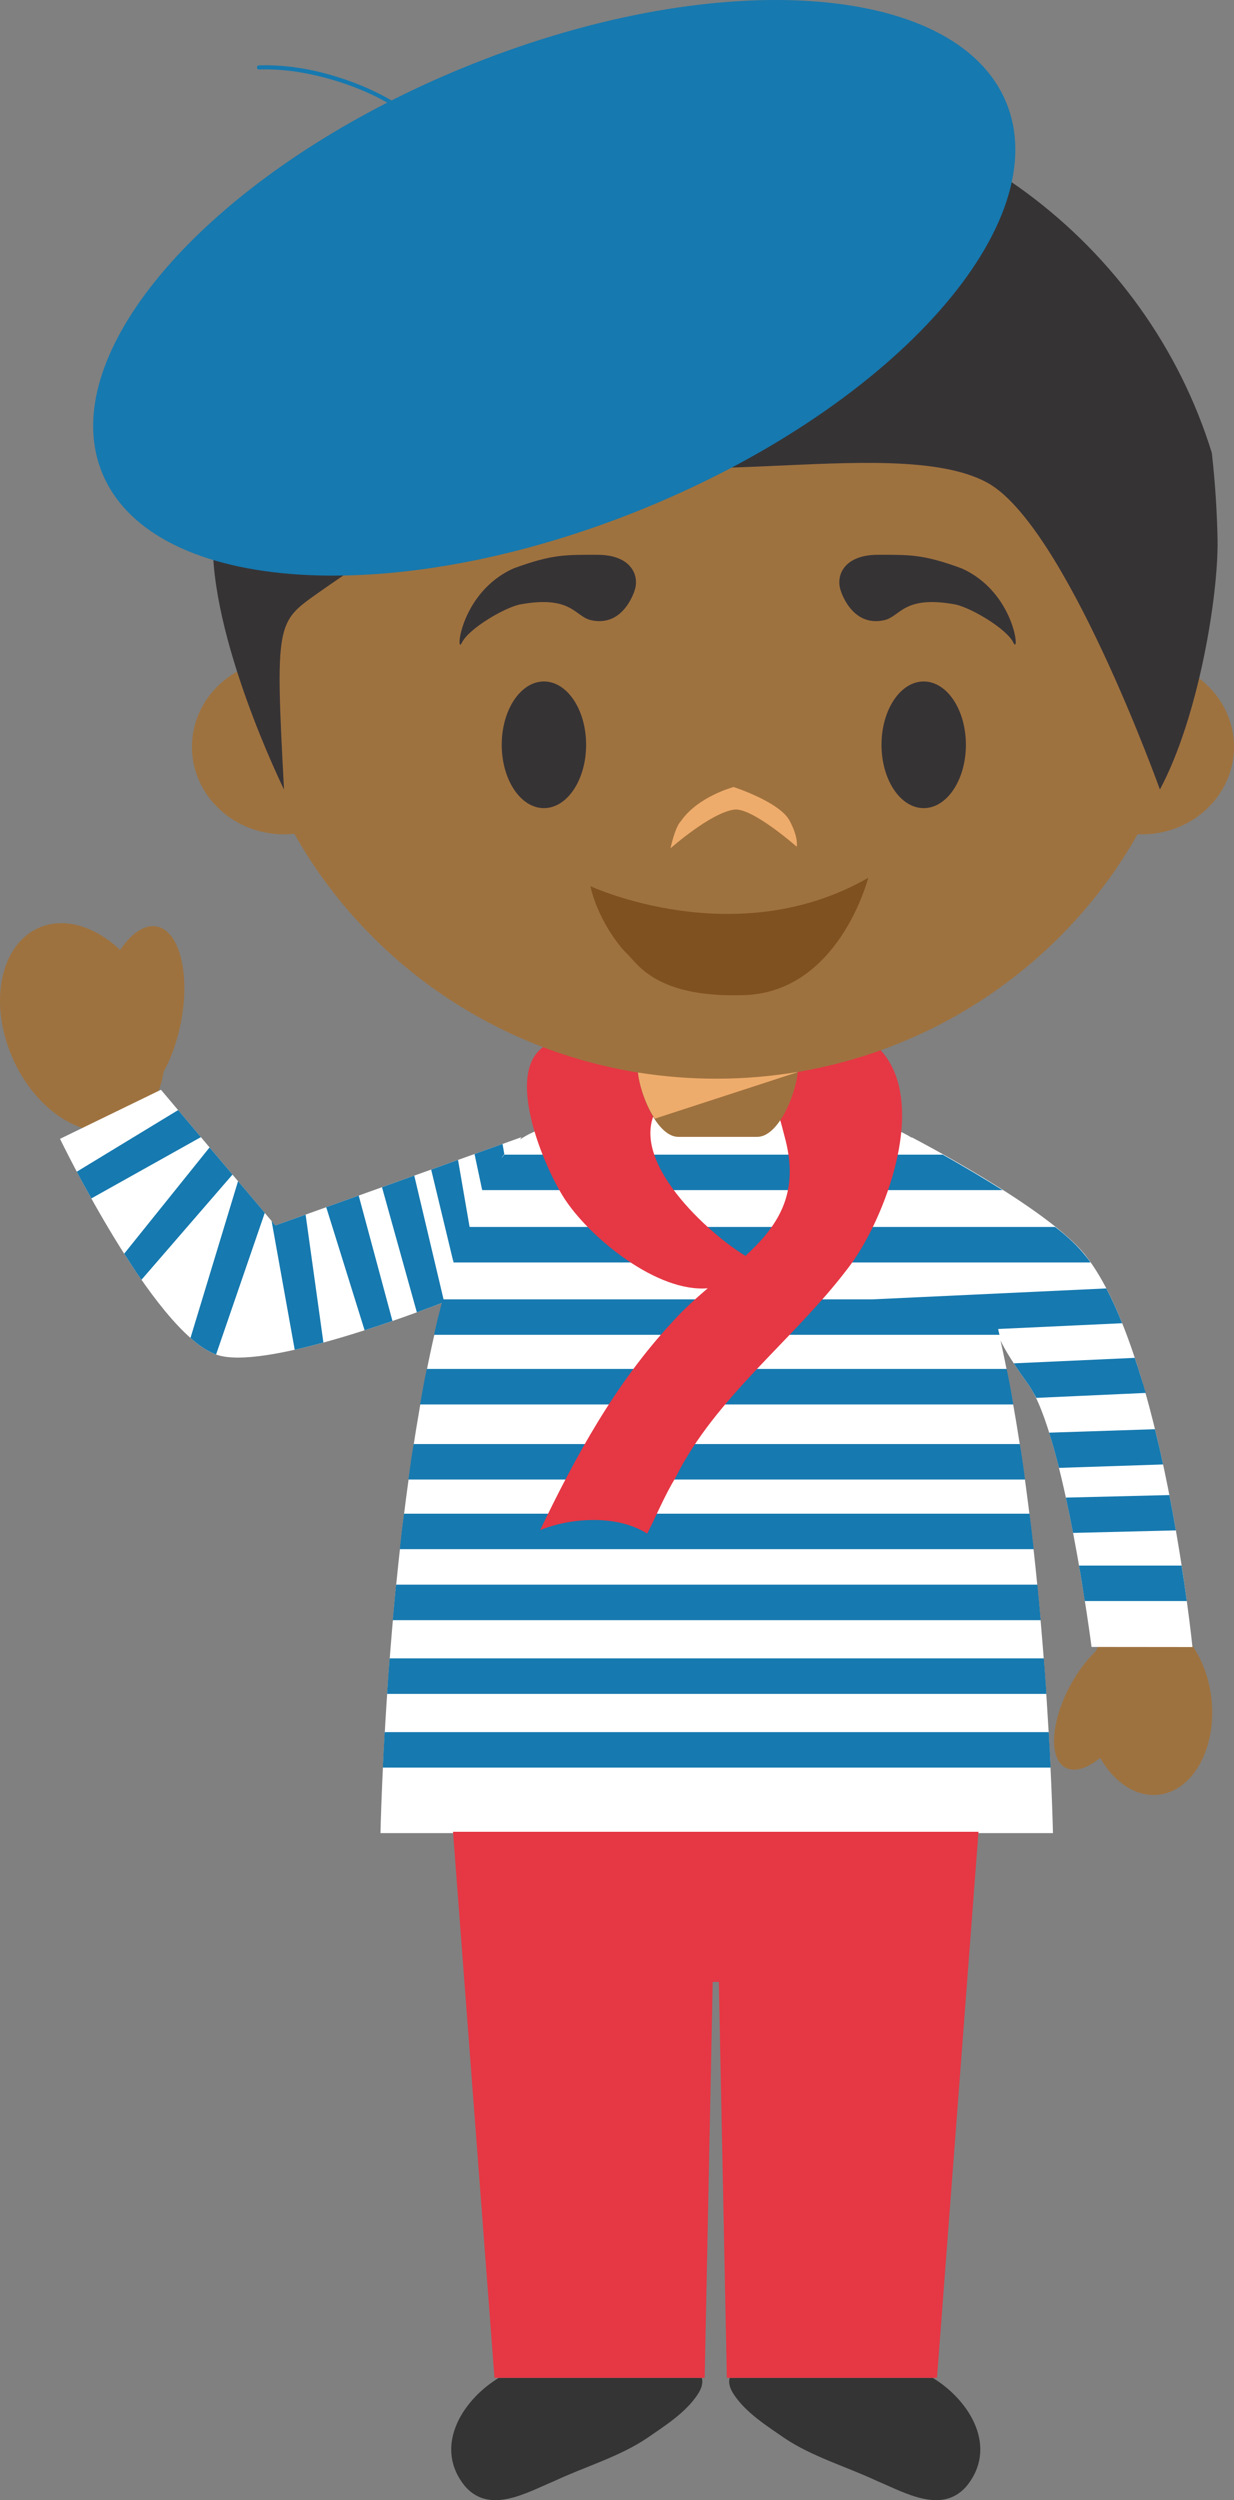 <svg version="1.1" xmlns="http://www.w3.org/2000/svg" xmlns:xlink="http://www.w3.org/1999/xlink" width="58.487" height="118.432" viewBox="0,0,58.487,118.432"><rect x="0" y="0" width="58.487" height="118.432" fill="#808080" stroke="none"/><g transform="translate(-210.22,-120.719)"><g data-paper-data="{&quot;isPaintingLayer&quot;:true}" fill-rule="evenodd" stroke="none" stroke-width="1" stroke-linecap="butt" stroke-linejoin="miter" stroke-miterlimit="10" stroke-dasharray="" stroke-dashoffset="0" style="mix-blend-mode: normal"><path d="M217.651,164.607c1.085,0.21 1.595,2.257 1.14,4.574c-0.177,0.883 -0.468,1.678 -0.818,2.313c-0.193,1.226 -0.823,2.207 -1.813,2.624c-1.843,0.769 -4.25,-0.725 -5.37,-3.339c-1.123,-2.612 -0.536,-5.355 1.309,-6.127c1.202,-0.504 2.645,-0.04 3.816,1.068c0.527,-0.786 1.156,-1.223 1.735,-1.113M267.641,201.209c0.248,2.327 -0.88,4.355 -2.523,4.527c-1.073,0.113 -2.096,-0.596 -2.754,-1.746c-0.608,0.494 -1.208,0.692 -1.638,0.466c-0.806,-0.421 -0.713,-2.158 0.212,-3.883c0.318,-0.601 0.725,-1.15 1.207,-1.63c0.453,-0.92 1.187,-1.548 2.07,-1.642c1.643,-0.17 3.178,1.578 3.426,3.908" data-paper-data="{&quot;origPos&quot;:null}" fill="#9e723f"/><path d="M261.955,198.734c0,0 -1.295,-10.062 -3,-12.442c-0.696,-0.97 -1.085,-1.591 -1.314,-2.073c2.213,9.924 2.485,23.334 2.485,23.334h-31.873c0,0 0.308,-15.115 2.923,-25.12c-1.447,0.562 -8.529,3.231 -10.701,2.454c-2.991,-1.071 -7.41,-10.221 -7.41,-10.221l4.784,-2.325l5.422,6.428l11.666,-4.183c0,0 -0.027,0.04 -0.067,0.112c1.948,-1.37 7.486,-1.62 7.486,-1.62l1.762,0.073h0.145l1.76,-0.055c0,0 5.396,0.203 7.412,1.52c-0.012,-0.023 -0.02,-0.032 -0.02,-0.032c0,0 6.453,3.334 8.242,5.588c3.674,4.635 5.081,18.567 5.081,18.567l-4.783,-0.005" fill="#ffffff"/><path d="M259.926,202.769c0.035,0.56 0.064,1.12 0.088,1.68h-31.649c0.025,-0.56 0.054,-1.12 0.088,-1.68zM228.567,200.958c0.035,-0.561 0.075,-1.122 0.12,-1.682h31.007c0.043,0.582 0.086,1.099 0.122,1.682h-31.248M228.835,197.466c0.051,-0.582 0.103,-1.099 0.158,-1.683h30.397c0.055,0.583 0.105,1.101 0.155,1.683h-30.71M229.168,194.102c0.058,-0.561 0.124,-1.121 0.199,-1.68h29.65c0.071,0.559 0.137,1.119 0.198,1.68h-30.047M229.576,190.804c0.078,-0.58 0.158,-1.162 0.248,-1.68h28.735c0.091,0.559 0.173,1.119 0.245,1.68h-29.228M257.934,185.565c0.11,0.518 0.216,1.102 0.316,1.683h-28.12c0.102,-0.581 0.207,-1.165 0.317,-1.683zM233.09,177.054c-0.006,0.007 -0.013,0.014 -0.021,0.02l-0.358,-1.69l1.328,-0.476l0.084,0.485c-0.053,0.064 -0.101,0.132 -0.143,0.203c0.046,-0.062 0.094,-0.123 0.143,-0.182h20.779c0.957,0.538 1.902,1.098 2.833,1.68h-24.666l0.021,-0.04" fill="#1679af"/><path d="M231.781,180.299c-0.048,0.123 -0.071,0.203 -0.071,0.203l-1.054,-4.38l1.273,-0.458l0.548,3.176h27.753c0.591,0.452 1.092,0.932 1.426,1.355c0.083,0.104 0.164,0.197 0.246,0.327h-30.192c0.021,-0.075 0.047,-0.15 0.071,-0.223" fill="#1679af"/><path d="M231.16,182.438c-0.251,0.099 -0.661,0.255 -1.183,0.445l-1.652,-5.925l1.53,-0.55l1.388,5.861h20.335l11.077,-0.518c0.277,0.537 0.528,1.087 0.751,1.649l-5.878,0.273c0.019,0.087 0.038,0.176 0.062,0.266v0.01h-26.795v-0.009c0.062,-0.285 0.131,-0.58 0.198,-0.86l0.004,-0.007c0.03,-0.126 0.062,-0.251 0.096,-0.376c0.002,-0.019 0.009,-0.033 0.012,-0.054l0.055,-0.205M227.221,177.353l1.6,5.939c-0.414,0.144 -0.855,0.292 -1.32,0.442l-1.819,-5.831l1.54,-0.55zM224.705,178.256l0.843,6.058c-0.456,0.125 -0.914,0.242 -1.36,0.342l-1.095,-6.099l0.179,0.211zM221.502,176.671l1.268,1.5l-2.308,6.71c-0.386,-0.141 -0.794,-0.414 -1.214,-0.784zM221.239,176.359l-4.314,4.983c-0.279,-0.402 -0.553,-0.816 -0.82,-1.235l4.047,-5.035zM218.662,173.304l1.08,1.28l-5.192,2.904c-0.257,-0.459 -0.491,-0.887 -0.691,-1.266l4.802,-2.918zM258.955,186.292c-0.272,-0.379 -0.498,-0.706 -0.684,-0.992l5.732,-0.26c0.044,0.132 0.087,0.264 0.129,0.397c0.002,0.008 0.005,0.015 0.01,0.022l0.118,0.388c0.005,0.008 0.008,0.017 0.01,0.026l0.12,0.39c0.002,0.007 0.009,0.017 0.012,0.024c0.041,0.139 0.064,0.272 0.131,0.412v0.002l-5.199,0.235c-0.057,-0.122 -0.131,-0.24 -0.191,-0.346c-0.002,-0.004 -0.004,-0.009 -0.007,-0.011l-0.033,-0.062l-0.015,-0.021l-0.03,-0.052l-0.015,-0.018l-0.031,-0.052c-0.005,-0.005 -0.009,-0.012 -0.012,-0.019c-0.014,-0.019 -0.031,-0.04 -0.045,-0.063M264.961,188.42c0.137,0.555 0.265,1.111 0.384,1.67l-4.934,0.162c-0.148,-0.588 -0.3,-1.15 -0.465,-1.668l5.015,-0.164M265.643,191.54c0.109,0.556 0.212,1.114 0.308,1.673l-4.872,0.12c-0.105,-0.553 -0.219,-1.116 -0.341,-1.673l4.905,-0.12M266.222,194.88c0.09,0.559 0.172,1.119 0.248,1.68h-4.836c-0.077,-0.517 -0.17,-1.098 -0.274,-1.68h4.86" fill="#1679af"/><path d="M245.553,180.209c1.505,-1.388 2.549,-2.891 1.903,-5.464c-0.491,-1.945 -0.71,-2.536 -1.655,-2.67c-1.337,-0.193 -3.553,-0.336 -4.397,1.085c-1.581,2.464 2.487,6.059 4.149,7.05M251.727,170.238c2.709,2.421 0.425,8.35 -1.354,10.604c-2.538,3.337 -6.26,6.094 -8.125,9.852c-0.508,0.835 -0.93,1.838 -1.352,2.673c-1.44,-0.917 -3.639,-0.753 -5.077,-0.167c1.693,-3.508 3.551,-6.932 6.262,-9.854c0.527,-0.588 1.107,-1.111 1.684,-1.602c-2.407,0.202 -5.482,-2.348 -6.677,-4.078c-0.978,-1.367 -3.367,-6.746 -0.599,-7.605c-0.021,-0.007 -0.016,-0.019 0.05,-0.013c0.023,-0.008 0.046,-0.015 0.07,-0.02c0.004,0.01 0.004,0.017 0,0.024c0.047,0.003 0.093,0.008 0.14,0.014c1.693,0.169 3.215,-0.162 5.078,0.254c2.79,0.586 7.701,-2.005 9.9,-0.082" fill="#e63744"/><path d="M266.768,152.652c1.169,0.743 1.939,2.009 1.939,3.447c0,2.289 -1.956,4.143 -4.367,4.143c-0.066,0 -0.133,-0.002 -0.202,-0.004c-3.906,6.908 -11.389,11.581 -19.979,11.581c-8.598,0 -16.086,-4.683 -19.99,-11.605c-0.16,0.018 -0.322,0.028 -0.486,0.028c-2.411,0 -4.366,-1.853 -4.366,-4.143c0,-1.546 0.891,-2.895 2.21,-3.605c-0.151,-1.059 -0.231,-2.139 -0.231,-3.235c0,-12.461 10.237,-22.56 22.863,-22.56c12.627,0 22.864,10.099 22.864,22.56c0,1.153 -0.088,2.287 -0.255,3.393" data-paper-data="{&quot;origPos&quot;:null}" fill="#9e723f"/><path d="M238.229,150.096c-0.772,-0.174 -0.908,-1.201 -3.386,-0.74c-0.779,0.18 -2.417,1.156 -2.732,1.808c-0.316,0.652 -0.088,-2.392 2.457,-3.522c1.835,-0.675 2.457,-0.642 3.977,-0.642c1.52,0 1.987,0.907 1.766,1.65c0,0 -0.503,1.803 -2.082,1.446zM252.134,150.096c0.772,-0.174 0.908,-1.201 3.386,-0.74c0.779,0.18 2.417,1.156 2.732,1.808c0.316,0.652 0.087,-2.392 -2.457,-3.522c-1.835,-0.675 -2.457,-0.642 -3.977,-0.642c-1.52,0 -1.987,0.907 -1.766,1.65c0,0 0.503,1.803 2.082,1.446z" data-paper-data="{&quot;origPos&quot;:null}" fill="#363335"/><path d="M238,156c0,1.657 -0.895,3 -2,3c-1.105,0 -2,-1.343 -2,-3c0,-1.657 0.895,-3 2,-3c1.105,0 2,1.343 2,3M256,156c0,1.657 -0.895,3 -2,3c-1.105,0 -2,-1.343 -2,-3c0,-1.657 0.895,-3 2,-3c1.105,0 2,1.343 2,3" data-paper-data="{&quot;origPos&quot;:null}" fill="#363335"/><path d="M245.02,159.069c-1.125,0.153 -3.02,1.834 -3.02,1.834c0,0 0.207,-1.009 0.503,-1.299c0.8,-1.156 2.487,-1.604 2.487,-1.604c0,0 2.173,0.703 2.65,1.588c0.443,0.824 0.34,1.238 0.34,1.238c0,0 -2.121,-1.871 -2.96,-1.756z" fill="#eeac6c"/><path d="M238.2,162.696c0,0 6.897,3.208 13.172,-0.397c0,0 -1.39,5.47 -5.95,5.561c-4.115,0.122 -4.984,-1.492 -5.477,-1.956c-0.492,-0.463 -1.42,-1.772 -1.745,-3.208" data-paper-data="{&quot;origPos&quot;:null}" fill="#805120"/><path d="M267.928,146.317c0.035,2.652 -0.904,8.383 -2.733,11.802c0,0 -4.497,-12.558 -8.203,-14.548c-4.526,-2.431 -16.464,1.075 -20.51,-2.078c-0.67,-0.522 -0.596,-1.705 -0.596,-1.705c0,0 -0.773,1.508 -1.145,1.928c-1.963,2.2 -7.044,5.39 -9.459,7.1c-1.937,1.376 -2.028,1.362 -1.6,9.304c0,0 -3.566,-7.227 -3.37,-12.05c0.057,-1.391 0.741,-4.473 1.853,-7.605c4.023,-7.969 12.361,-13.442 21.993,-13.442c11.069,0 20.426,7.223 23.498,17.148c0.155,1.377 0.246,2.761 0.272,4.146" data-paper-data="{&quot;origPos&quot;:null}" fill="#363335"/><path d="M242.372,174.573c-1.066,0 -1.934,-2.264 -1.934,-3.297h7.605c0,1.033 -0.866,3.297 -1.934,3.297h-3.737" data-paper-data="{&quot;origPos&quot;:null}" fill="#9e723f"/><path d="M241.256,173.709c-0.43,-0.642 -0.729,-1.539 -0.8,-2.186c2.509,0.4 5.067,0.392 7.573,-0.026l-0.014,0.012l-6.758,2.2" fill="#eeac6c"/><path d="M233.86,233.357c-1.804,1.101 -3.116,3.339 -1.57,5.17c1.168,1.289 2.887,0.268 4.194,-0.278c1.445,-0.678 3.095,-1.155 4.4,-2.035c0.846,-0.584 1.838,-1.207 2.406,-2.076c0.176,-0.268 0.26,-0.522 0.197,-0.78h-9.626zM254.428,233.357c1.805,1.101 3.117,3.339 1.57,5.17c-1.17,1.289 -2.889,0.268 -4.195,-0.278c-1.443,-0.678 -3.09,-1.155 -4.398,-2.035c-0.846,-0.584 -1.838,-1.207 -2.408,-2.076c-0.176,-0.268 -0.26,-0.522 -0.196,-0.78h9.627z" fill="#343434"/><path d="M256.597,207.491l-1.967,25.866h-9.96l-0.38,-18.755h-0.29l-0.381,18.755h-9.963l-1.965,-25.866h15.662z" fill="#e63744"/><path d="M257.891,125.526c2.43,5.737 -5.182,14.344 -17,19.219c-11.82,4.873 -23.374,4.172 -25.804,-1.565c-2.179,-5.148 3.717,-12.6 13.487,-17.6c-0.686,-0.392 -1.425,-0.703 -2.17,-0.948c-1.256,-0.409 -2.58,-0.666 -3.91,-0.623c-0.127,0.004 -0.127,-0.189 0,-0.193c1.373,-0.045 2.766,0.216 4.058,0.661c0.773,0.259 1.518,0.594 2.225,1c1.06,-0.534 2.163,-1.043 3.31,-1.513c11.821,-4.878 23.373,-4.176 25.804,1.562" fill="#1679af"/></g></g></svg>